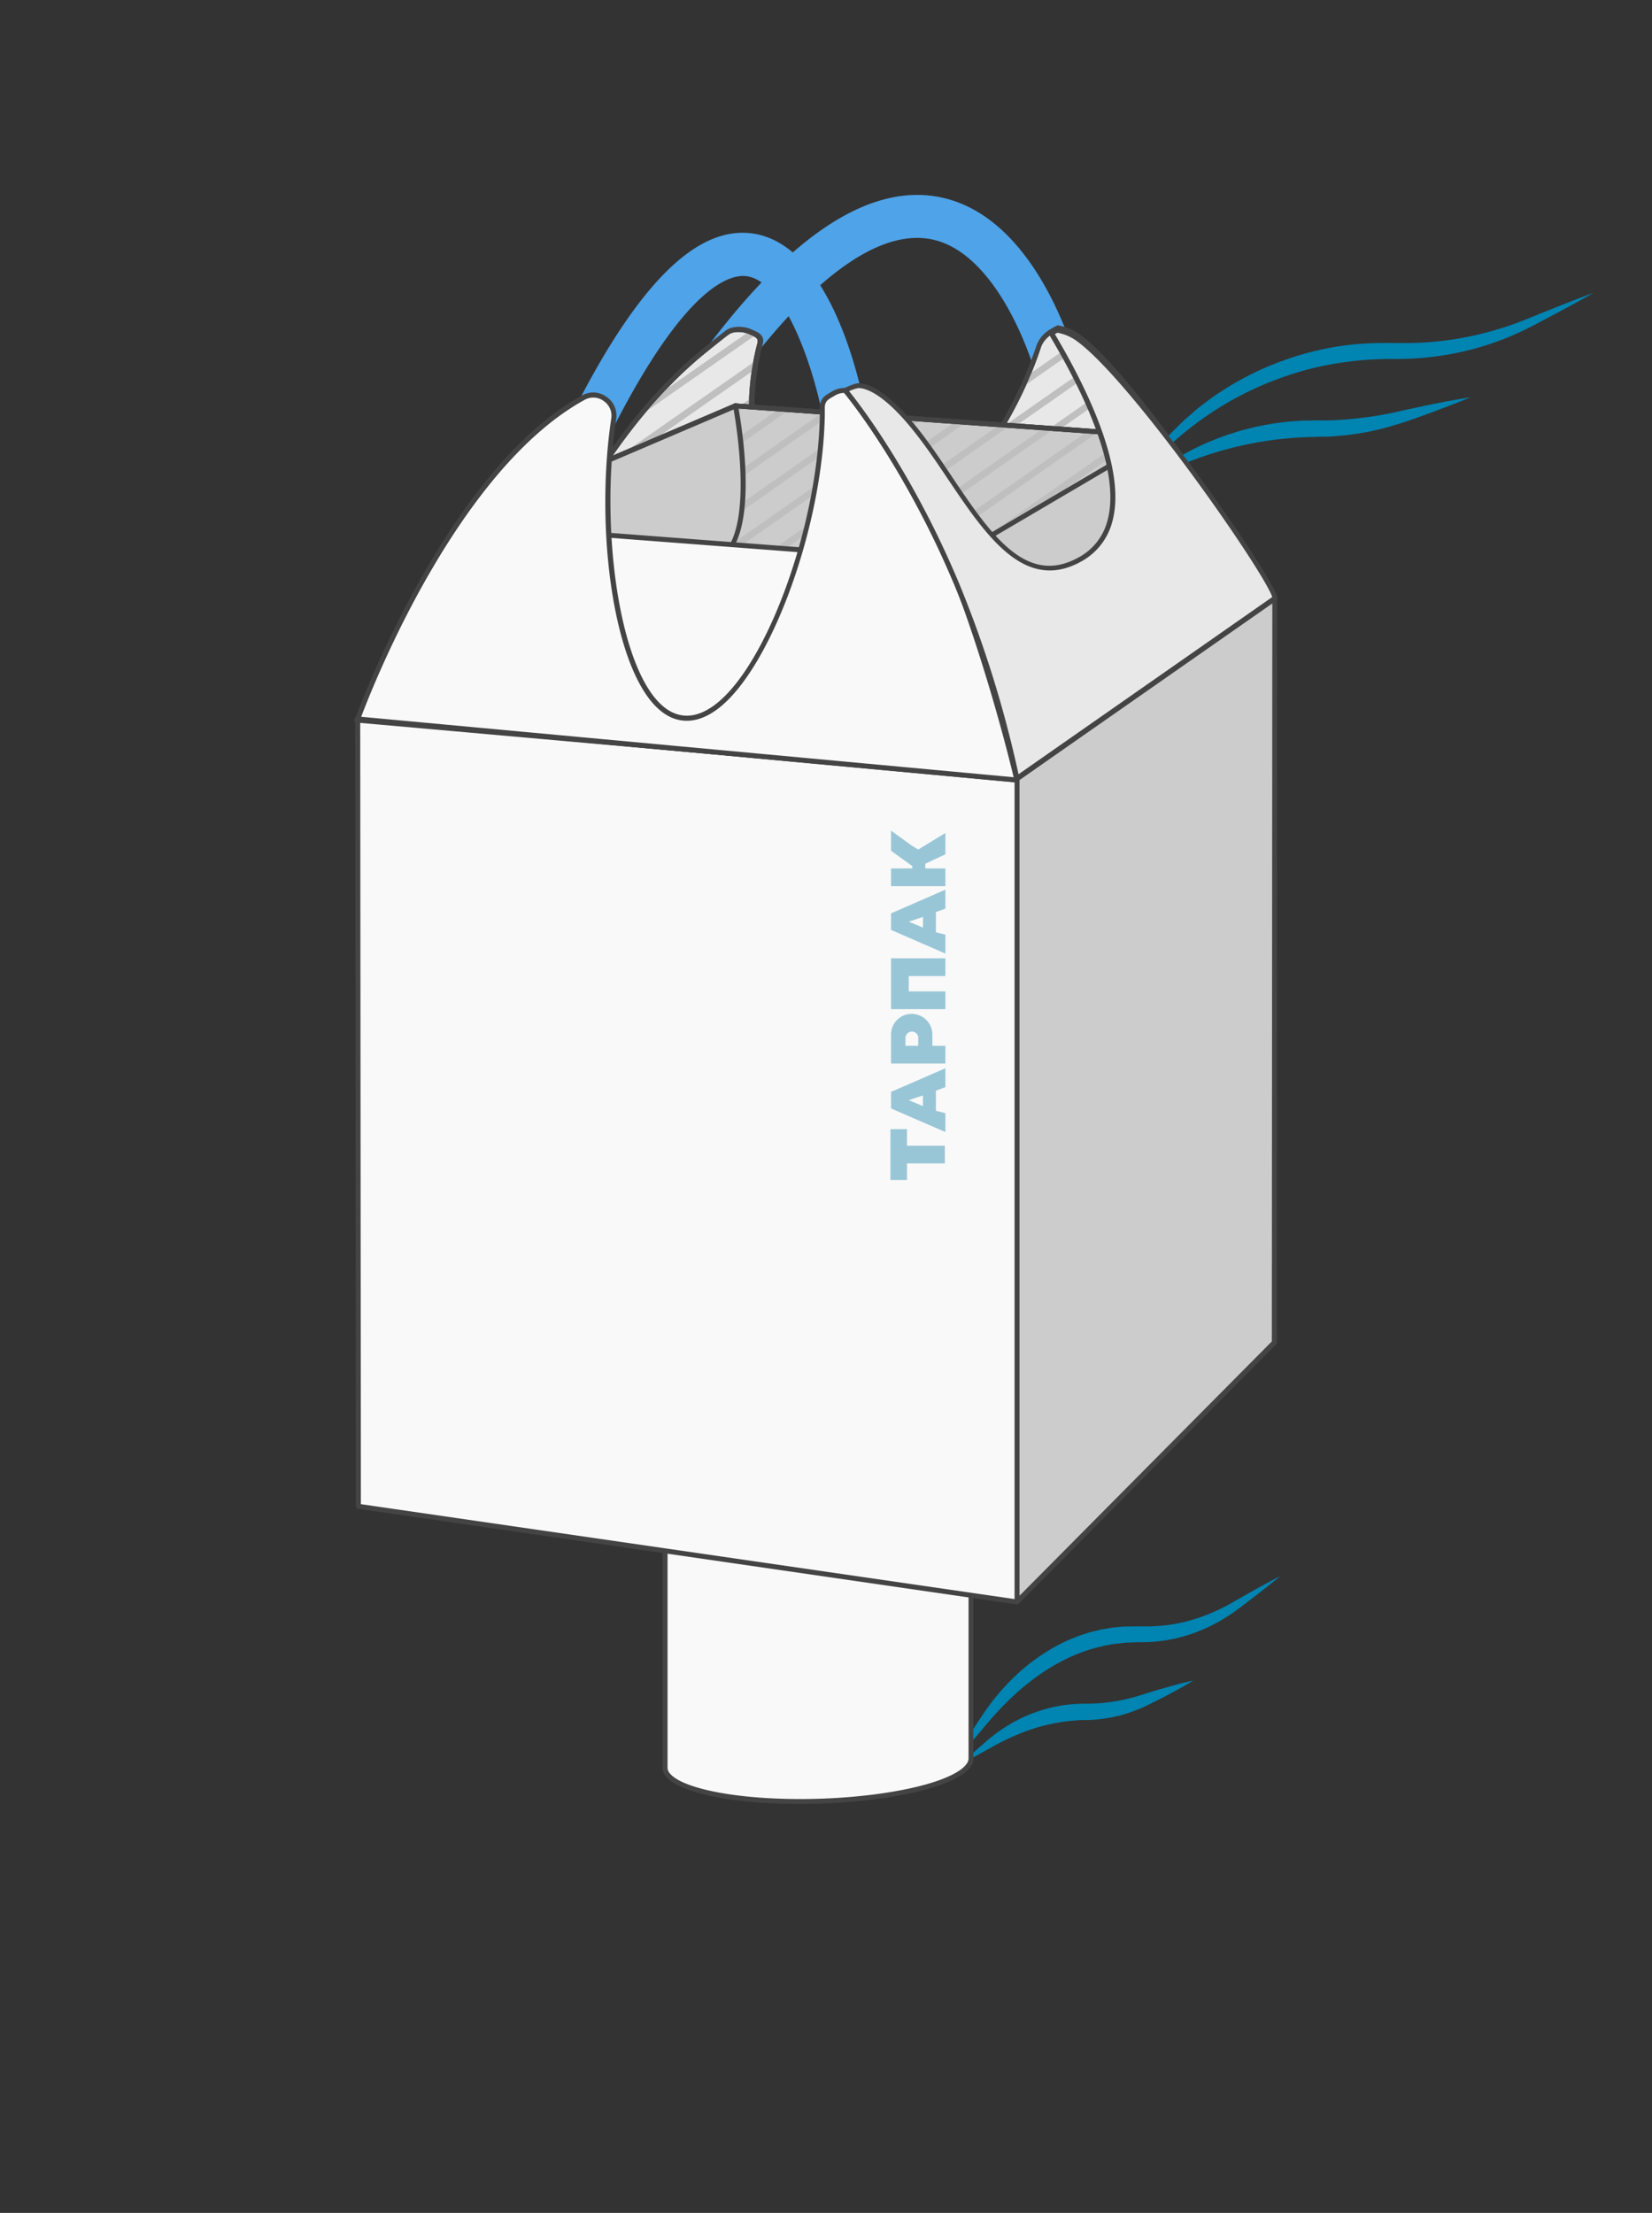 <svg id="Слой_1" data-name="Слой 1" xmlns="http://www.w3.org/2000/svg" viewBox="0 0 499.89 669.62"><rect x="0" y="0" width="499.89" height="669.62" fill="#333333" stroke="none"/><defs><style>.cls-1{fill:#ccc;}.cls-2{fill:#444;}.cls-3{fill:#0084b2;}.cls-4{fill:#f9f9f9;}.cls-5{fill:#bfbfbf;}.cls-6{fill:#99c6d6;}.cls-7{fill:#4fa3e8;}.cls-8{fill:#e8e8e8;}</style></defs><title>к</title><polygon class="cls-1" points="193.1 236.98 108.92 338.08 108.26 217.56 192.1 168.94 193.1 236.98"/><path class="cls-2" d="M108.93,338.83a.75.75,0,0,1-.26,0,.76.76,0,0,1-.49-.71l-.67-120.52a.74.74,0,0,1,.37-.65l83.85-48.62a.74.74,0,0,1,1.12.63l1,68.05a.67.67,0,0,1-.17.49L109.5,338.56A.76.76,0,0,1,108.93,338.83ZM109,218l.65,118,82.69-99.3-1-66.49Z"/><path class="cls-3" d="M287.56,534.37c2.54-4.35,5.26-8.56,8-12.78,1.36-2.08,2.79-4.21,4.32-6.25a66.12,66.12,0,0,1,5-5.85,59.73,59.73,0,0,1,12-9.8,56.5,56.5,0,0,1,6.94-3.63c1.23-.48,2.44-1,3.68-1.4s2.5-.83,3.79-1.1l1.92-.46c.64-.13,1.3-.22,1.94-.33,1.3-.26,2.61-.36,3.92-.49s2.64-.09,3.95-.14l3.74,0a48.9,48.9,0,0,0,14.12-2,59,59,0,0,0,13.29-5.95c4.37-2.47,8.72-4.95,13.2-7.24-3.87,3.22-7.86,6.25-11.85,9.29a60.43,60.43,0,0,1-6.37,4.27,49,49,0,0,1-7,3.32,45.89,45.89,0,0,1-15.32,3.08c-1.3.05-2.53,0-3.77.07s-2.37.05-3.55.21-2.35.23-3.52.47c-.58.11-1.16.19-1.74.31l-1.73.43c-9.25,2.24-17.67,7.39-24.9,13.86A98.24,98.24,0,0,0,297.48,523C294.23,526.86,291,530.68,287.56,534.37Z"/><path class="cls-3" d="M291.52,533.24c2.24-2.25,4.6-4.31,7-6.39a47.13,47.13,0,0,1,7.88-5.55A44.51,44.51,0,0,1,325,515.65c1.61-.12,3.38-.09,4.77-.12s3-.12,4.43-.27A54.32,54.32,0,0,0,343,513.6c1.44-.38,2.88-.86,4.4-1.34s3-.92,4.5-1.35c3-.85,6-1.71,9.14-2.35-2.69,1.67-5.46,3.14-8.23,4.62q-2.09,1.1-4.19,2.13c-1.38.69-2.83,1.41-4.35,2a42.9,42.9,0,0,1-9.42,2.63,44.7,44.7,0,0,1-4.9.51c-1.72.06-3.08,0-4.58.17a54.78,54.78,0,0,0-17.27,4.18,71.37,71.37,0,0,0-8.19,4C297.14,530.36,294.4,531.89,291.52,533.24Z"/><path class="cls-4" d="M201.22,534.59c-.51,4.71,10.64,8.87,29.24,10.16,23.78,1.64,50.58-2,60-8.21,2.34-1.53,3.39-3.07,3.3-4.55V437.67l-92.54,2.6Z"/><path class="cls-2" d="M242,545.88c-3.89,0-7.77-.12-11.58-.38-14.8-1-25.58-4-28.84-7.86a4.11,4.11,0,0,1-1.09-3.09V440.27a.75.75,0,0,1,.73-.75l92.53-2.6a.75.75,0,0,1,.78.75V532c.12,1.77-1.11,3.52-3.64,5.18C282.85,542.41,262.41,545.88,242,545.88ZM202,441v93.68a2.66,2.66,0,0,0,.74,2c2.95,3.53,13.61,6.34,27.8,7.32,23.51,1.63,50.22-2,59.54-8.09,1.41-.92,3.06-2.33,3-3.87v-93.6Zm-.75,93.6h0Z"/><polygon class="cls-4" points="108.86 445.15 307.11 463.22 385.11 406.04 192.29 396.08 108.86 445.15"/><path class="cls-2" d="M307.11,464H307L108.79,445.89a.75.75,0,0,1-.31-1.39l83.43-49.06a.68.68,0,0,1,.42-.1l192.82,10a.76.76,0,0,1,.68.54.75.75,0,0,1-.28.82l-78,57.18A.77.77,0,0,1,307.11,464ZM111.25,444.61l195.64,17.84L383,406.68l-190.5-9.84Z"/><path class="cls-1" d="M288.63,430.16c-9.42,6.16-36.22,9.85-60,8.21-18.6-1.29-29.74-5.45-29.23-10.16.15-1.37,1.29-2.78,3.51-4.19,9.81-6.2,37-9.77,60.54-8,17.5,1.3,28.19,5.18,28.48,9.61C292,427.09,291,428.64,288.63,430.16Z"/><path class="cls-2" d="M240.14,439.51c-3.88,0-7.77-.13-11.57-.39-14.8-1-25.59-4-28.84-7.86a4.07,4.07,0,0,1-1.08-3.13c.18-1.64,1.47-3.24,3.85-4.74,9.88-6.25,37.24-9.9,61-8.14,17.66,1.31,28.84,5.26,29.18,10.31.12,1.82-1.1,3.58-3.63,5.23h0C281,436,260.58,439.51,240.14,439.51ZM251,416.3c-19.91,0-39.75,3.3-47.74,8.35-1.94,1.23-3,2.49-3.16,3.64a2.66,2.66,0,0,0,.74,2c3,3.54,13.61,6.34,27.8,7.32,23.51,1.63,50.22-2,59.54-8.08,1.4-.92,3.06-2.34,3-3.88-.23-3.31-9-7.52-27.8-8.91C259.34,416.45,255.19,416.3,251,416.3Zm37.59,13.86h0Z"/><path class="cls-5" d="M213.94,419.83l-14,9.79a4.62,4.62,0,0,0,1.13,1.64l18.19-12.67C217.36,419,215.6,419.39,213.94,419.83Z"/><path class="cls-5" d="M233.56,416.47,207.41,434.7c.75.26,1.56.51,2.41.75l27.74-19.33C236.21,416.22,234.88,416.34,233.56,416.47Z"/><path class="cls-5" d="M249.6,415.61l-31.09,21.67c.94.14,1.91.28,2.91.4l31.68-22.07Z"/><path class="cls-5" d="M263.78,416l-32.32,22.52c1.1.06,2.2.11,3.3.14l32.14-22.39Q265.37,416.16,263.78,416Z"/><path class="cls-5" d="M276.33,417.61,246,438.72c1.24,0,2.48-.09,3.71-.15L279,418.16C278.17,418,277.27,417.79,276.33,417.61Z"/><path class="cls-5" d="M286.84,420.6l-24.18,16.85c1.49-.19,2.95-.39,4.38-.62l21.83-15.21A20.17,20.17,0,0,0,286.84,420.6Z"/><path class="cls-5" d="M291.79,427.46l-7,4.85A25,25,0,0,0,289,430.2,8.3,8.3,0,0,0,291.79,427.46Z"/><path class="cls-2" d="M240.14,439.51c-3.88,0-7.77-.13-11.57-.39-14.8-1-25.59-4-28.84-7.86a4.07,4.07,0,0,1-1.08-3.13c.18-1.64,1.47-3.24,3.85-4.74,9.88-6.25,37.24-9.9,61-8.14,17.66,1.31,28.84,5.26,29.18,10.31.12,1.82-1.1,3.58-3.63,5.23h0C281,436,260.58,439.51,240.14,439.51ZM251,416.3c-19.91,0-39.75,3.3-47.74,8.35-1.94,1.23-3,2.49-3.16,3.64a2.66,2.66,0,0,0,.74,2c3,3.54,13.61,6.34,27.8,7.32,23.51,1.63,50.22-2,59.54-8.08,1.4-.92,3.06-2.34,3-3.88-.23-3.31-9-7.52-27.8-8.91C259.34,416.45,255.19,416.3,251,416.3Zm37.59,13.86h0Z"/><polygon class="cls-1" points="385.6 406.24 191.1 383.94 192.1 169.03 384.35 181.1 385.6 406.24"/><path class="cls-2" d="M385.6,407h-.08L191,384.69a.76.76,0,0,1-.66-.75l1-214.92a.75.75,0,0,1,.24-.54.72.72,0,0,1,.56-.2L384.4,180.35a.75.75,0,0,1,.7.75l1.25,225.14a.75.75,0,0,1-.25.56A.71.71,0,0,1,385.6,407ZM191.85,383.27l193,22.13L383.6,181.81l-190.75-12Z"/><polygon class="cls-5" points="196.91 170.25 192.39 173.09 192.39 175.52 200.14 170.43 196.91 170.25"/><polygon class="cls-5" points="210.58 171.03 191.39 184.4 191.39 186.84 213.81 171.21 210.58 171.03"/><polygon class="cls-5" points="224.25 171.81 191.39 194.71 191.39 197.15 227.49 172 224.25 171.81"/><polygon class="cls-5" points="237.93 172.6 191.39 205.03 191.39 207.46 241.16 172.78 237.93 172.6"/><polygon class="cls-5" points="251.61 173.38 191.39 215.34 191.39 217.78 254.84 173.56 251.61 173.38"/><polygon class="cls-5" points="265.28 174.16 191.39 225.65 191.39 228.09 268.51 174.35 265.28 174.16"/><polygon class="cls-5" points="278.96 174.95 191.39 235.96 191.39 238.4 282.19 175.13 278.96 174.95"/><polygon class="cls-5" points="292.63 175.73 191.39 246.28 191.39 248.72 295.86 175.92 292.63 175.73"/><polygon class="cls-5" points="306.31 176.51 191.39 256.59 191.39 259.03 309.54 176.7 306.31 176.51"/><polygon class="cls-5" points="319.98 177.3 191.39 266.9 191.39 269.34 323.21 177.48 319.98 177.3"/><polygon class="cls-5" points="333.66 178.08 191.39 277.22 191.39 279.65 336.89 178.27 333.66 178.08"/><polygon class="cls-5" points="347.33 178.87 191.39 287.53 191.39 289.97 350.56 179.05 347.33 178.87"/><polygon class="cls-5" points="361.01 179.65 191.39 297.84 191.39 300.28 364.24 179.84 361.01 179.65"/><polygon class="cls-5" points="374.68 180.43 191.39 308.16 191.39 310.59 377.91 180.62 374.68 180.43"/><polygon class="cls-5" points="384.64 183.81 191.39 318.47 191.39 320.91 384.64 186.24 384.64 183.81"/><polygon class="cls-5" points="384.64 194.12 191.39 328.78 191.39 331.22 384.64 196.56 384.64 194.12"/><polygon class="cls-5" points="384.64 204.43 191.39 339.1 191.39 341.53 384.64 206.87 384.64 204.43"/><polygon class="cls-5" points="384.64 214.74 191.39 349.41 191.39 351.85 384.64 217.18 384.64 214.74"/><polygon class="cls-5" points="384.64 225.06 191.39 359.72 191.39 362.16 384.64 227.49 384.64 225.06"/><polygon class="cls-5" points="384.64 235.37 191.39 370.04 191.39 372.47 384.64 237.81 384.64 235.37"/><polygon class="cls-5" points="384.64 245.69 191.39 380.35 191.39 382.79 384.64 248.12 384.64 245.69"/><polygon class="cls-5" points="384.64 256 199.4 385.08 202.26 385.53 384.64 258.43 384.64 256"/><polygon class="cls-5" points="384.64 266.29 211.48 386.96 214.37 387.4 384.64 268.75 384.64 266.29"/><polygon class="cls-5" points="384.64 276.6 223.59 388.83 226.48 389.28 384.64 279.06 384.64 276.6"/><polygon class="cls-5" points="384.64 286.91 235.7 390.71 238.56 391.15 384.64 289.35 384.64 286.91"/><polygon class="cls-5" points="384.64 297.23 247.81 392.58 250.66 393.03 384.64 299.66 384.64 297.23"/><polygon class="cls-5" points="384.64 307.54 259.91 394.46 262.77 394.9 384.64 309.98 384.64 307.54"/><polygon class="cls-5" points="384.64 317.85 272.02 396.33 274.88 396.78 384.64 320.29 384.64 317.85"/><polygon class="cls-5" points="384.64 328.17 284.13 398.21 286.99 398.65 384.64 330.6 384.64 328.17"/><polygon class="cls-5" points="384.64 338.48 296.24 400.09 299.1 400.53 384.64 340.92 384.64 338.48"/><polygon class="cls-5" points="384.64 348.79 308.35 401.96 311.21 402.4 384.64 351.23 384.64 348.79"/><polygon class="cls-5" points="384.64 359.11 320.45 403.84 323.31 404.28 384.64 361.54 384.64 359.11"/><polygon class="cls-5" points="384.64 369.42 332.56 405.71 335.42 406.16 384.64 371.86 384.64 369.42"/><polygon class="cls-5" points="384.64 379.73 344.67 407.59 347.53 408.03 384.64 382.17 384.64 379.73"/><polygon class="cls-5" points="384.64 390.05 356.78 409.46 359.64 409.91 384.64 392.48 384.64 390.05"/><polygon class="cls-5" points="384.64 400.36 368.88 411.34 371.75 411.78 384.64 402.8 384.64 400.36"/><polygon class="cls-5" points="385.6 406.24 385.64 403.67 381.99 406.22 384.85 406.66 385.6 406.24"/><path class="cls-2" d="M385.6,407h-.08L191,384.69a.76.76,0,0,1-.66-.75l1-214.92a.75.75,0,0,1,.24-.54.72.72,0,0,1,.56-.2L384.4,180.35a.75.75,0,0,1,.7.75l1.25,225.14a.75.75,0,0,1-.25.56A.71.71,0,0,1,385.6,407ZM191.85,383.27l193,22.13L383.6,181.81l-190.75-12Z"/><polygon class="cls-1" points="385.6 406.24 307.7 484.74 307.7 235.59 385.7 180.56 385.6 406.24"/><path class="cls-2" d="M307.7,485.49a.92.92,0,0,1-.28-.05.76.76,0,0,1-.47-.7V235.59a.75.75,0,0,1,.32-.61l78-55a.75.75,0,0,1,1.18.62l-.1,225.68a.75.75,0,0,1-.22.53l-77.9,78.5A.71.71,0,0,1,307.7,485.49ZM308.45,236V482.92l76.4-77L385,182ZM385.6,406.24h0Z"/><polygon class="cls-4" points="307.7 484.74 108.45 455.81 108.26 217.56 307.7 236.03 307.7 484.74"/><path class="cls-2" d="M307.7,485.49h-.11L108.34,456.55a.76.76,0,0,1-.64-.74l-.19-238.25a.77.77,0,0,1,.25-.56.74.74,0,0,1,.57-.19l199.44,18.48a.74.74,0,0,1,.68.75v248.7a.73.73,0,0,1-.26.57A.72.72,0,0,1,307.7,485.49ZM109.2,455.16,307,483.88V236.72L109,218.38Z"/><polygon class="cls-6" points="269.44 357.06 269.44 341.68 274.45 341.68 274.45 346.69 285.9 346.69 285.9 352.05 274.45 352.05 274.45 357.06 269.44 357.06"/><polygon class="cls-6" points="269.62 295.35 269.62 295.35 269.62 300 269.62 300 269.62 305.37 286.07 305.37 286.07 300 274.99 300 274.99 295.35 286.07 295.35 286.07 289.99 274.99 289.99 269.62 289.99 269.62 289.99 269.62 295.35"/><polygon class="cls-6" points="276.06 256 269.62 251.35 269.62 257.43 276.06 262.08 276.06 262.8 269.62 262.8 269.62 268.16 286.07 268.16 286.07 262.8 279.99 262.8 279.99 261.37 286.07 258.51 286.07 252.07 277.85 257.07 276.06 256"/><path class="cls-6" d="M269.62,276.39v5l16.45,7.16v-5.73l-2.86-.71V276l2.86-1.07v-5.72Zm9.66,4.3L275,278.9l4.3-1.43Z"/><path class="cls-6" d="M269.62,330.41v5l16.45,7.15v-5.72l-2.86-.72v-6.08l2.86-1.07v-5.72Zm9.66,4.29-4.3-1.79,4.3-1.43Z"/><path class="cls-6" d="M269.62,313.05v8.77h16.45v-5.36h-3.94v-3.41a6.25,6.25,0,0,0-6.26-6.25h0A6.25,6.25,0,0,0,269.62,313.05Zm8.23,1.05v2.36H274V314.1a1.94,1.94,0,0,1,3.88,0Z"/><path class="cls-7" d="M320.6,121.53a6.5,6.5,0,0,1-6.32-5c-2.64-11-13.64-40.47-32.55-44.14-16.44-3.2-37.76,12.85-61.66,46.41a6.5,6.5,0,1,1-10.59-7.54C237,72.68,262.11,55.31,284.24,59.63c31,6.05,42.23,52,42.69,53.9a6.51,6.51,0,0,1-4.82,7.83A7.13,7.13,0,0,1,320.6,121.53Z"/><path class="cls-8" d="M212.52,106.65c1.31-1.07,6-4.86,7.41-5.91a4.89,4.89,0,0,1,1.94-.86,8.6,8.6,0,0,1,5.22.61c1.67.76,3.39,1.24,2.88,3.42a.22.22,0,0,1,0,.08c-.24.93-.42,1.66-.5,2-7.17,30.5,4.95,65.76,26.65,64.29,7.67-.52,16.35-5.46,24.73-13.09A103.86,103.86,0,0,0,290,147.6c10.39-12.22,19.48-27.86,24.39-43.08a8.9,8.9,0,0,1,3.88-4.26c.54-.34,1.11-.65,1.71-1a15.59,15.59,0,0,1,5.72,2.23c15.65,10.55,56.08,70.75,59.46,79.86l-95.45-5-123.46-6.3S182.48,131.26,212.52,106.65Z"/><path class="cls-2" d="M385.19,182.15h0l-95.45-5-123.46-6.3a.75.75,0,0,1-.6-.35.73.73,0,0,1,0-.69c.16-.39,16.62-39.35,46.45-63.79h0c1.3-1.06,6.05-4.87,7.43-5.92a5.69,5.69,0,0,1,2.23-1,9.36,9.36,0,0,1,5.7.65l.48.22c1.52.66,3.42,1.49,2.82,4.06-.25,1-.43,1.74-.51,2.06-4.76,20.24-.86,43.6,9.27,55.54,4.7,5.54,10.45,8.25,16.6,7.83,7.14-.48,15.53-4.94,24.27-12.89a103.07,103.07,0,0,0,9.13-9.51,130.93,130.93,0,0,0,24.24-42.82,9.54,9.54,0,0,1,4.2-4.66c.51-.32,1.09-.65,1.77-1a.73.73,0,0,1,.48-.07,16.26,16.26,0,0,1,6,2.35c15.87,10.69,56.15,70.51,59.76,80.22a.78.78,0,0,1-.1.71A.76.76,0,0,1,385.19,182.15ZM167.4,169.46l122.38,6.24L384,180.59c-5.66-12.19-44.06-68.54-58.73-78.42a14.41,14.41,0,0,0-5.19-2.07,14.47,14.47,0,0,0-1.41.8,8.2,8.2,0,0,0-3.58,3.85c-4.79,14.85-13.73,30.64-24.53,43.34a105.94,105.94,0,0,1-9.26,9.64c-9,8.18-17.7,12.78-25.18,13.28-6.65.45-12.82-2.44-17.84-8.36-10.58-12.47-14.52-35.85-9.59-56.85.08-.33.27-1.06.5-2,.3-1.3-.26-1.67-1.95-2.41l-.5-.22a7.89,7.89,0,0,0-4.75-.56,4.19,4.19,0,0,0-1.64.73c-1.37,1-6.11,4.84-7.4,5.89C186.1,129.27,170.16,163.27,167.4,169.46Z"/><path class="cls-5" d="M227.23,101a8.89,8.89,0,0,0-1-.38l-25.67,17.91q-3,3.17-5.71,6.43l33.57-23.44C228,101.29,227.63,101.13,227.23,101Z"/><path class="cls-5" d="M229.08,108.88l-46.5,32.46q-1.5,2.25-2.87,4.43l48.87-34.1C228.73,110.73,228.89,109.8,229.08,108.88Z"/><path class="cls-5" d="M227.66,120.18,172.07,159c-.73,1.37-1.39,2.65-2,3.82l57.48-40.12C227.59,121.85,227.62,121,227.66,120.18Z"/><path class="cls-5" d="M227.76,130.42l-57.83,40.37,3.25.17L228,132.72C227.88,132,227.82,131.19,227.76,130.42Z"/><path class="cls-5" d="M229,139.85,183.7,171.49l3.25.17L229.49,142C229.32,141.27,229.17,140.57,229,139.85Z"/><path class="cls-5" d="M231.36,148.54,197.47,172.2l3.25.16,31.35-21.88C231.82,149.84,231.59,149.19,231.36,148.54Z"/><path class="cls-5" d="M234.83,156.43,211.24,172.9l3.25.16,21.35-14.9C235.5,157.6,235.16,157,234.83,156.43Z"/><path class="cls-5" d="M326.72,102.61l-15.21,10.61c-.49,1.17-1,2.34-1.52,3.5l18.36-12.82C327.79,103.43,327.24,103,326.72,102.61Z"/><path class="cls-5" d="M239.69,163.35,225,173.6l3.25.17,12.84-9C240.62,164.34,240.15,163.86,239.69,163.35Z"/><path class="cls-5" d="M333.18,108.41l-29.59,20.66c-.84,1.42-1.7,2.84-2.58,4.23l33.58-23.44Z"/><path class="cls-5" d="M238.78,174.3l3.25.17,6.81-4.76a17.86,17.86,0,0,1-2.17-.92Z"/><path class="cls-5" d="M339,114.67l-50.37,35.15a99.39,99.39,0,0,1-7.5,7.67l59.19-41.31Z"/><path class="cls-5" d="M252.54,175l3.26.16,10.37-7.24a31.42,31.42,0,0,1-6.88,2.37Z"/><path class="cls-5" d="M344.5,121.13l-78.19,54.58,3.26.16,76.21-53.19C345.35,122.16,344.93,121.64,344.5,121.13Z"/><path class="cls-5" d="M349.83,127.73l-69.75,48.68,3.26.17,67.73-47.28C350.66,128.77,350.25,128.25,349.83,127.73Z"/><path class="cls-5" d="M355,134.41l-61.12,42.67,3.3.13,59-41.2C355.84,135.47,355.43,134.94,355,134.41Z"/><path class="cls-5" d="M360.11,141.18l-52.25,36.47,3.3.13,50.14-35C360.91,142.25,360.51,141.71,360.11,141.18Z"/><path class="cls-5" d="M365.1,148l-43.28,30.21,3.3.13,41.15-28.72Z"/><path class="cls-5" d="M370,154.91l-34.21,23.88,3.29.14,32.07-22.38Z"/><path class="cls-5" d="M374.79,161.88l-25.06,17.48,3.3.14,22.87-16C375.54,163,375.16,162.44,374.79,161.88Z"/><path class="cls-5" d="M379.45,168.93l-15.76,11,3.3.13,13.54-9.45Z"/><path class="cls-5" d="M383.9,176.14l-6.25,4.37,3.29.13,3.95-2.75C384.6,177.35,384.27,176.77,383.9,176.14Z"/><path class="cls-2" d="M385.19,182.15h0l-95.45-5-123.46-6.3a.75.75,0,0,1-.6-.35.73.73,0,0,1,0-.69c.16-.39,16.62-39.35,46.45-63.79h0c1.3-1.06,6.05-4.87,7.43-5.92a5.69,5.69,0,0,1,2.23-1,9.36,9.36,0,0,1,5.7.65l.48.22c1.52.66,3.42,1.49,2.82,4.06-.25,1-.43,1.74-.51,2.06-4.76,20.24-.86,43.6,9.27,55.54,4.7,5.54,10.45,8.25,16.6,7.83,7.14-.48,15.53-4.94,24.27-12.89a103.07,103.07,0,0,0,9.13-9.51,130.93,130.93,0,0,0,24.24-42.82,9.54,9.54,0,0,1,4.2-4.66c.51-.32,1.09-.65,1.77-1a.73.73,0,0,1,.48-.07,16.26,16.26,0,0,1,6,2.35c15.87,10.69,56.15,70.51,59.76,80.22a.78.78,0,0,1-.1.71A.76.76,0,0,1,385.19,182.15ZM167.4,169.46l122.38,6.24L384,180.59c-5.66-12.19-44.06-68.54-58.73-78.42a14.41,14.41,0,0,0-5.19-2.07,14.47,14.47,0,0,0-1.41.8,8.2,8.2,0,0,0-3.58,3.85c-4.79,14.85-13.73,30.64-24.53,43.34a105.94,105.94,0,0,1-9.26,9.64c-9,8.18-17.7,12.78-25.18,13.28-6.65.45-12.82-2.44-17.84-8.36-10.58-12.47-14.52-35.85-9.59-56.85.08-.33.27-1.06.5-2,.3-1.3-.26-1.67-1.95-2.41l-.5-.22a7.89,7.89,0,0,0-4.75-.56,4.19,4.19,0,0,0-1.64.73c-1.37,1-6.11,4.84-7.4,5.89C186.1,129.27,170.16,163.27,167.4,169.46Z"/><path class="cls-7" d="M179.83,133a6.36,6.36,0,0,1-3-.72,6.5,6.5,0,0,1-2.84-8.74c19.47-38.14,37.14-55.43,54-52.85,24.71,3.78,33.18,49.51,34.07,54.71a6.5,6.5,0,0,1-12.82,2.19c-2.32-13.58-11.06-42.19-23.22-44-4.75-.72-18.2,2.31-40.46,45.91A6.51,6.51,0,0,1,179.83,133Z"/><path class="cls-3" d="M340.44,146c4.38-4.91,8.9-9.66,13.42-14.42,1.12-1.19,2.35-2.33,3.53-3.51s2.47-2.22,3.71-3.34,2.59-2.11,3.92-3.12,2.69-2,4.1-2.89A89.94,89.94,0,0,1,387,109.58a91.16,91.16,0,0,1,19.51-5,94,94,0,0,1,10.06-.77c1.68,0,3.36-.07,5,0h4.85a97.14,97.14,0,0,0,19.05-2.16,102.34,102.34,0,0,0,18.41-5.87c6.09-2.44,12.17-4.91,18.34-7.17-5.71,3.27-11.51,6.33-17.31,9.4a99.06,99.06,0,0,1-9,4.23,87.44,87.44,0,0,1-9.49,3.2,89.25,89.25,0,0,1-19.85,3.1c-1.69.07-3.35.08-5,.09s-3.25,0-4.84.09a91.94,91.94,0,0,0-9.52.84A90.17,90.17,0,0,0,388.59,114a98.3,98.3,0,0,0-17.41,8,100.69,100.69,0,0,0-15.64,11.33C350.55,137.65,345.57,141.92,340.44,146Z"/><path class="cls-3" d="M346.07,144.9c3.59-2.4,7.27-4.59,11-6.8a81.18,81.18,0,0,1,11.8-5.6,82.16,82.16,0,0,1,25.69-5.23c1.09,0,2.19,0,3.29-.06l3.16,0c2.08,0,4.16-.13,6.24-.29a111.66,111.66,0,0,0,12.43-1.66c2.05-.38,4.09-.9,6.2-1.35l6.29-1.35c4.21-.83,8.42-1.68,12.69-2.31-4,1.7-8,3.18-12,4.67s-8,2.92-12.25,4.14a79.19,79.19,0,0,1-12.88,2.58c-2.18.26-4.37.42-6.57.51-1.08,0-2.23,0-3.26.07s-2.08,0-3.12.09a107.93,107.93,0,0,0-24.67,3.93,117.82,117.82,0,0,0-11.95,4.1C354.13,141.88,350.15,143.49,346.07,144.9Z"/><path class="cls-1" d="M309.24,231.41,156.58,209.59l26.66-31.47h0c14.3-14.5,39.51-33.92,39.51-54.34l-.19-1L351,132h0c0,20.2.92,43,12.83,59.3l-30.53,21.2Z"/><path class="cls-2" d="M309.24,232.16h-.1L156.47,210.34a.73.73,0,0,1-.59-.48.76.76,0,0,1,.12-.75l26.66-31.48c2.6-2.63,5.49-5.37,8.55-8.26,13.7-13,30.74-29.08,30.79-45.51l-.18-.89a.75.75,0,0,1,.79-.9L351,131.25a.75.75,0,0,1,.69.75c0,20.09,1,42.87,12.69,58.86a.75.75,0,0,1-.18,1l-30.53,21.21-24,18.88A.81.81,0,0,1,309.24,232.16ZM158,209l151,21.58,23.79-18.71,29.94-20.79c-11.42-16.13-12.5-38.52-12.53-58.42l-126.74-9.06a.61.61,0,0,1,0,.14c0,17.1-17.33,33.5-31.26,46.68-3.05,2.88-5.93,5.61-8.47,8.18Z"/><path class="cls-5" d="M222.56,122.82l-.15.9c0,.5,0,1-.06,1.49l2.53-1.77Z"/><path class="cls-5" d="M235.11,124.15l-15,10.52c-.49,1.21-1.06,2.42-1.68,3.62l19.87-13.92Z"/><path class="cls-5" d="M248.51,125.08l-42.14,29.51c-2.45,2.67-5,5.26-7.63,7.78l52.94-37.07Z"/><polygon class="cls-5" points="261.91 126.01 182.88 181.36 182.88 183.8 265.08 126.22 261.91 126.01"/><polygon class="cls-5" points="275.31 126.93 182.88 191.67 182.88 194.11 278.48 127.15 275.31 126.93"/><polygon class="cls-5" points="182.88 201.99 182.88 204.42 291.88 128.08 288.71 127.86 182.88 201.99"/><polygon class="cls-5" points="182.88 214.74 184.35 213.7 182.88 213.49 182.88 214.74"/><polygon class="cls-5" points="302.11 128.79 182.88 212.3 182.88 213.49 184.35 213.7 305.27 129.01 302.11 128.79"/><polygon class="cls-5" points="315.51 129.72 193.69 215.04 196.58 215.45 318.68 129.94 315.51 129.72"/><polygon class="cls-5" points="328.91 130.65 205.92 216.79 208.81 217.2 332.07 130.87 328.91 130.65"/><polygon class="cls-5" points="342.31 131.58 218.15 218.53 221.04 218.95 345.47 131.8 342.31 131.58"/><path class="cls-5" d="M351.51,137.88c0-.81,0-1.62,0-2.43l-.63.44c0,.81,0,1.62,0,2.43Z"/><path class="cls-5" d="M350.87,135.89,230.38,220.28l2.89.41,117.61-82.37C350.88,137.51,350.87,136.7,350.87,135.89Z"/><path class="cls-5" d="M351.71,148.05c0-.79-.06-1.58-.08-2.38l-.61.44c0,.79.05,1.58.08,2.37Z"/><path class="cls-5" d="M351,146.11,242.61,222l2.89.41,105.6-74C351.07,147.69,351,146.9,351,146.11Z"/><path class="cls-5" d="M352.36,157.91c-.07-.76-.14-1.53-.2-2.29l-.59.41c.07.76.14,1.52.22,2.28Z"/><path class="cls-5" d="M351.57,156l-96.73,67.75,2.89.41,94.06-65.88C351.71,157.55,351.64,156.79,351.57,156Z"/><path class="cls-5" d="M353.69,167.3c-.14-.72-.27-1.44-.39-2.17l-.54.38c.12.72.26,1.44.4,2.16Z"/><path class="cls-5" d="M352.76,165.51l-85.69,60,2.89.42,83.2-58.27C353,167,352.88,166.23,352.76,165.51Z"/><path class="cls-5" d="M355.87,176.08c-.21-.67-.41-1.34-.6-2l-.5.35c.2.67.41,1.34.62,2Z"/><path class="cls-5" d="M354.77,174.41,279.3,227.27l2.89.41,73.2-51.26C355.18,175.75,355,175.08,354.77,174.41Z"/><path class="cls-5" d="M359.07,184.15c-.29-.61-.58-1.22-.85-1.84l-.43.3q.42.93.87,1.83Z"/><path class="cls-5" d="M357.79,182.61,291.53,229l2.89.41,64.24-45Q358.21,183.54,357.79,182.61Z"/><path class="cls-5" d="M332.29,212.5l-8.42,6.62,39.56-27.71c-.4-.53-.77-1.08-1.14-1.63l-.36.25c.29.42.58.85.89,1.27Z"/><path class="cls-5" d="M323.87,219.12l8.42-6.62,30.53-21.2c-.31-.42-.6-.85-.89-1.27l-58.17,40.74,2.89.41Z"/><path class="cls-2" d="M308.25,232.16h-.11L155.48,210.34a.76.76,0,0,1-.6-.48.74.74,0,0,1,.13-.75l26.66-31.48c2.74-2.78,5.84-5.68,9.12-8.75C204.54,156,221.66,140,221.66,123.72a.49.49,0,0,1,0-.12l.14-.9a.76.76,0,0,1,.8-.63L351,131.25a.75.75,0,0,1,.69.75v.38c0,19.92,0,42.5,11.69,58.48a.73.73,0,0,1-.17,1l-30.53,21.21-24,18.88A.76.76,0,0,1,308.25,232.16ZM157,209l151,21.58,23.78-18.71,29.95-20.79c-11.48-16.24-11.54-38.6-11.54-58.42l-127-9.08,0,.16c0,16.88-17.39,33.13-31.34,46.19-3.27,3.06-6.36,5.95-9,8.67Z"/><path class="cls-5" d="M222,125.26c0,.82,0,1.65-.06,2.47l.5-.34c0-.83.05-1.65.06-2.48Z"/><path class="cls-5" d="M224.07,136.17c-.14.93-.3,1.85-.47,2.77l.5-.35c.17-.92.34-1.84.48-2.77Z"/><path class="cls-5" d="M221.13,148.55c-.35,1.08-.72,2.15-1.12,3.22l.52-.37c.4-1.06.77-2.13,1.12-3.22Z"/><path class="cls-5" d="M215.45,154.54q-1.29,2.21-2.72,4.34l.57-.4c.94-1.41.84,6.15,1.69,4.68Z"/><path class="cls-2" d="M348,195.16h-.07L187,180.68a.75.75,0,0,1-.66-.58.76.76,0,0,1,.33-.81l17-10.6c13.85-14.06,18.07-24.56,18.07-44.92l.12-1a.74.74,0,0,1,.8-.66L351,131.25a.75.75,0,0,1,.69.75c0,14.24,4.41,19.52,11.7,28.25,2.37,2.84,5.05,6.06,8,10.05a.78.78,0,0,1,.12.61.75.75,0,0,1-.38.5l-14.89,7.76-7.61,15.57A.74.74,0,0,1,348,195.16ZM189.34,179.38l158.19,14.24L355,178.29a.72.72,0,0,1,.33-.34l14.33-7.47c-2.7-3.63-5.19-6.61-7.4-9.27-7.39-8.85-11.9-14.25-12-28.51l-127-9.08,0,.24c0,20.77-4.34,31.52-18.57,45.94a.69.69,0,0,1-.13.11Z"/><path class="cls-1" d="M221.2,165.58c-7.39,12-65.31,29.31-65.31,29.31l-15.46-36.95,82.13-35.12S228.58,153.59,221.2,165.58Z"/><path class="cls-2" d="M155.89,195.64a.76.76,0,0,1-.69-.46l-15.46-37a.75.75,0,0,1,.39-1l82.13-35.12a.74.74,0,0,1,.65,0,.71.71,0,0,1,.38.51c.25,1.27,6,31.2-1.46,43.3h0c-7.44,12.1-63.35,28.92-65.72,29.63A.6.6,0,0,1,155.89,195.64Zm-14.48-37.31L156.32,194c6.37-1.94,57.5-17.84,64.24-28.78h0c6.44-10.47,2.34-36.14,1.43-41.31Z"/><path class="cls-1" d="M385.54,180.47l-78.28,55.35-25.44-4.28,4.7-61.63L351,132l1.29,4.3c5.48,16.74,18.38,32.43,32.28,43.17h0Z"/><path class="cls-2" d="M307.26,236.57h-.12l-25.44-4.29a.74.74,0,0,1-.62-.79l4.69-61.62a.75.75,0,0,1,.37-.59l64.46-37.91a.74.74,0,0,1,1.1.43l1.29,4.3c4.95,15.12,16.92,31.12,32,42.79l1.07,1.07a.75.75,0,0,1,.21.59.76.76,0,0,1-.31.55l-78.29,55.35A.73.73,0,0,1,307.26,236.57Zm-24.64-5.66L307.08,235l77.31-54.66L384,180c-15.25-11.78-27.41-28.05-32.46-43.47l-1-3.4-63.3,37.23Z"/><path class="cls-4" d="M107.93,217.89s32.37-37.16,32.37-57.57v-1.69l144.7,11h1.59c0,20.19,4.58,44.22,16.49,60.49l4,5.46Z"/><path class="cls-2" d="M307.08,236.36H307L107.86,218.64a.76.76,0,0,1-.63-.47.73.73,0,0,1,.13-.77c.32-.37,32.19-37.18,32.19-57.08v-1.69a.75.75,0,0,1,.81-.75l144.7,11h1.53a.74.74,0,0,1,.75.75c0,23.62,6.11,46.07,16.34,60l4,5.47a.74.74,0,0,1,.05.81A.73.73,0,0,1,307.08,236.36ZM109.44,217.27l196.05,17.45-3-4.13c-14.69-20.07-16.55-48.23-16.62-60.18H285l-143.95-11v.88C141.05,179,114.91,210.83,109.44,217.27Z"/><path class="cls-4" d="M263.72,126c-1-1.27-4.52-5.62-5.53-6.79a2.82,2.82,0,0,0-1.52-.92,6.35,6.35,0,0,0-4.63.93c-1.59,1-3.15,1.59-3.21,4.1v.09c0,1.09,0,1.94,0,2.32-.75,40.32-23.62,97.28-44.08,91.18-17.57-5.23-24.39-54.71-19-90.27a6.27,6.27,0,0,0-9-6.37c-41.88,22.95-68.4,97.34-68.4,97.34L307.7,236S290.23,159.65,263.72,126Z"/><path class="cls-2" d="M307.7,236.79h-.07L108.19,218.3a.72.72,0,0,1-.56-.34.75.75,0,0,1-.08-.65c.27-.75,27.1-74.93,68.75-97.75a6.8,6.8,0,0,1,7.18.49,6.87,6.87,0,0,1,3,6.65c-5.45,36.16,2,84.53,18.5,89.44,3.5,1.05,7.23.14,11.1-2.69,15.83-11.57,31.4-54.24,32-87.78,0-.38,0-1.23,0-2.31v-.13c.06-2.67,1.69-3.61,3.13-4.44l.45-.26a7.1,7.1,0,0,1,5.2-1,3.59,3.59,0,0,1,1.9,1.16c1,1.2,4.58,5.58,5.55,6.82h0c26.31,33.44,43.95,109.61,44.12,110.38a.75.75,0,0,1-.16.66A.78.78,0,0,1,307.7,236.79ZM109.3,216.9l197.43,18.29c-2.18-9.14-19.14-77.69-43.6-108.78h0c-1-1.22-4.49-5.58-5.51-6.77a2.26,2.26,0,0,0-1.14-.68,5.68,5.68,0,0,0-4.05.86l-.47.27c-1.41.81-2.34,1.35-2.38,3.2a.41.41,0,0,1,0,.11c0,1,0,1.91,0,2.3-.63,33.92-16.49,77.16-32.64,89-4.26,3.12-8.44,4.1-12.41,2.92-17.65-5.26-25.13-54.14-19.55-91.1a5.39,5.39,0,0,0-2.34-5.2,5.3,5.3,0,0,0-5.6-.4C138.36,142.06,112.51,208.34,109.3,216.9Z"/><path class="cls-8" d="M259.7,116.68c1,0,6.83-.14,18,14.07,4.23,5.4,8.22,11.58,12.22,17.47,10.68,15.76,21.37,29.51,36.7,21.12,20.4-11.17,6.17-44-8.42-68.45.53-.34,1.11-.66,1.7-1a15.43,15.43,0,0,1,5.72,2.24c15.66,10.55,56.67,69,60,78.14a1,1,0,0,1-.46,1.17L307.7,235.59a338.84,338.84,0,0,0-18.08-58.52c-3-7.09-6-13.51-8.91-19.27-13.21-25.92-25-39.69-25-39.69A17,17,0,0,1,259.7,116.68Z"/><path class="cls-2" d="M307.7,236.34a.65.65,0,0,1-.27-.05.72.72,0,0,1-.46-.54,340,340,0,0,0-18.05-58.39c-2.77-6.63-5.75-13.09-8.88-19.22-13-25.53-24.78-39.41-24.9-39.55A.73.73,0,0,1,255,118a.72.72,0,0,1,.41-.52c.52-.25,3.17-1.5,4.31-1.5v.75l0-.75h0c4.68,0,11.26,5.1,18.53,14.36,3.4,4.35,6.69,9.24,9.87,14,.79,1.19,1.59,2.37,2.38,3.54,10.94,16.14,21.17,28.84,35.72,20.88a17.68,17.68,0,0,0,8.91-11.26c4.12-15.13-7.31-38.89-17.62-56.15a.76.76,0,0,1,.24-1c.51-.32,1.09-.64,1.78-1a.71.71,0,0,1,.48-.06,16.06,16.06,0,0,1,6,2.35c15.94,10.73,57,69.49,60.34,78.5a1.69,1.69,0,0,1-.81,2.09l-77.42,54.07A.75.75,0,0,1,307.7,236.34Zm-50.79-118c2.62,3.24,13.09,16.74,24.47,39.07,3.14,6.17,6.14,12.67,8.93,19.33a342,342,0,0,1,17.89,57.55l76.56-53.47c.24-.14.21-.24.19-.29-3.32-8.93-44-67.14-59.77-77.78a14.51,14.51,0,0,0-5.19-2.07l-.79.42c10.36,17.46,21.61,41.22,17.4,56.68A19.2,19.2,0,0,1,327,170c-15.63,8.55-26.74-5.22-37.68-21.36-.8-1.17-1.59-2.35-2.39-3.54-3.16-4.71-6.43-9.58-9.81-13.88-9.75-12.45-15.37-13.79-17.34-13.79h0A11.15,11.15,0,0,0,256.91,118.38Z"/></svg>